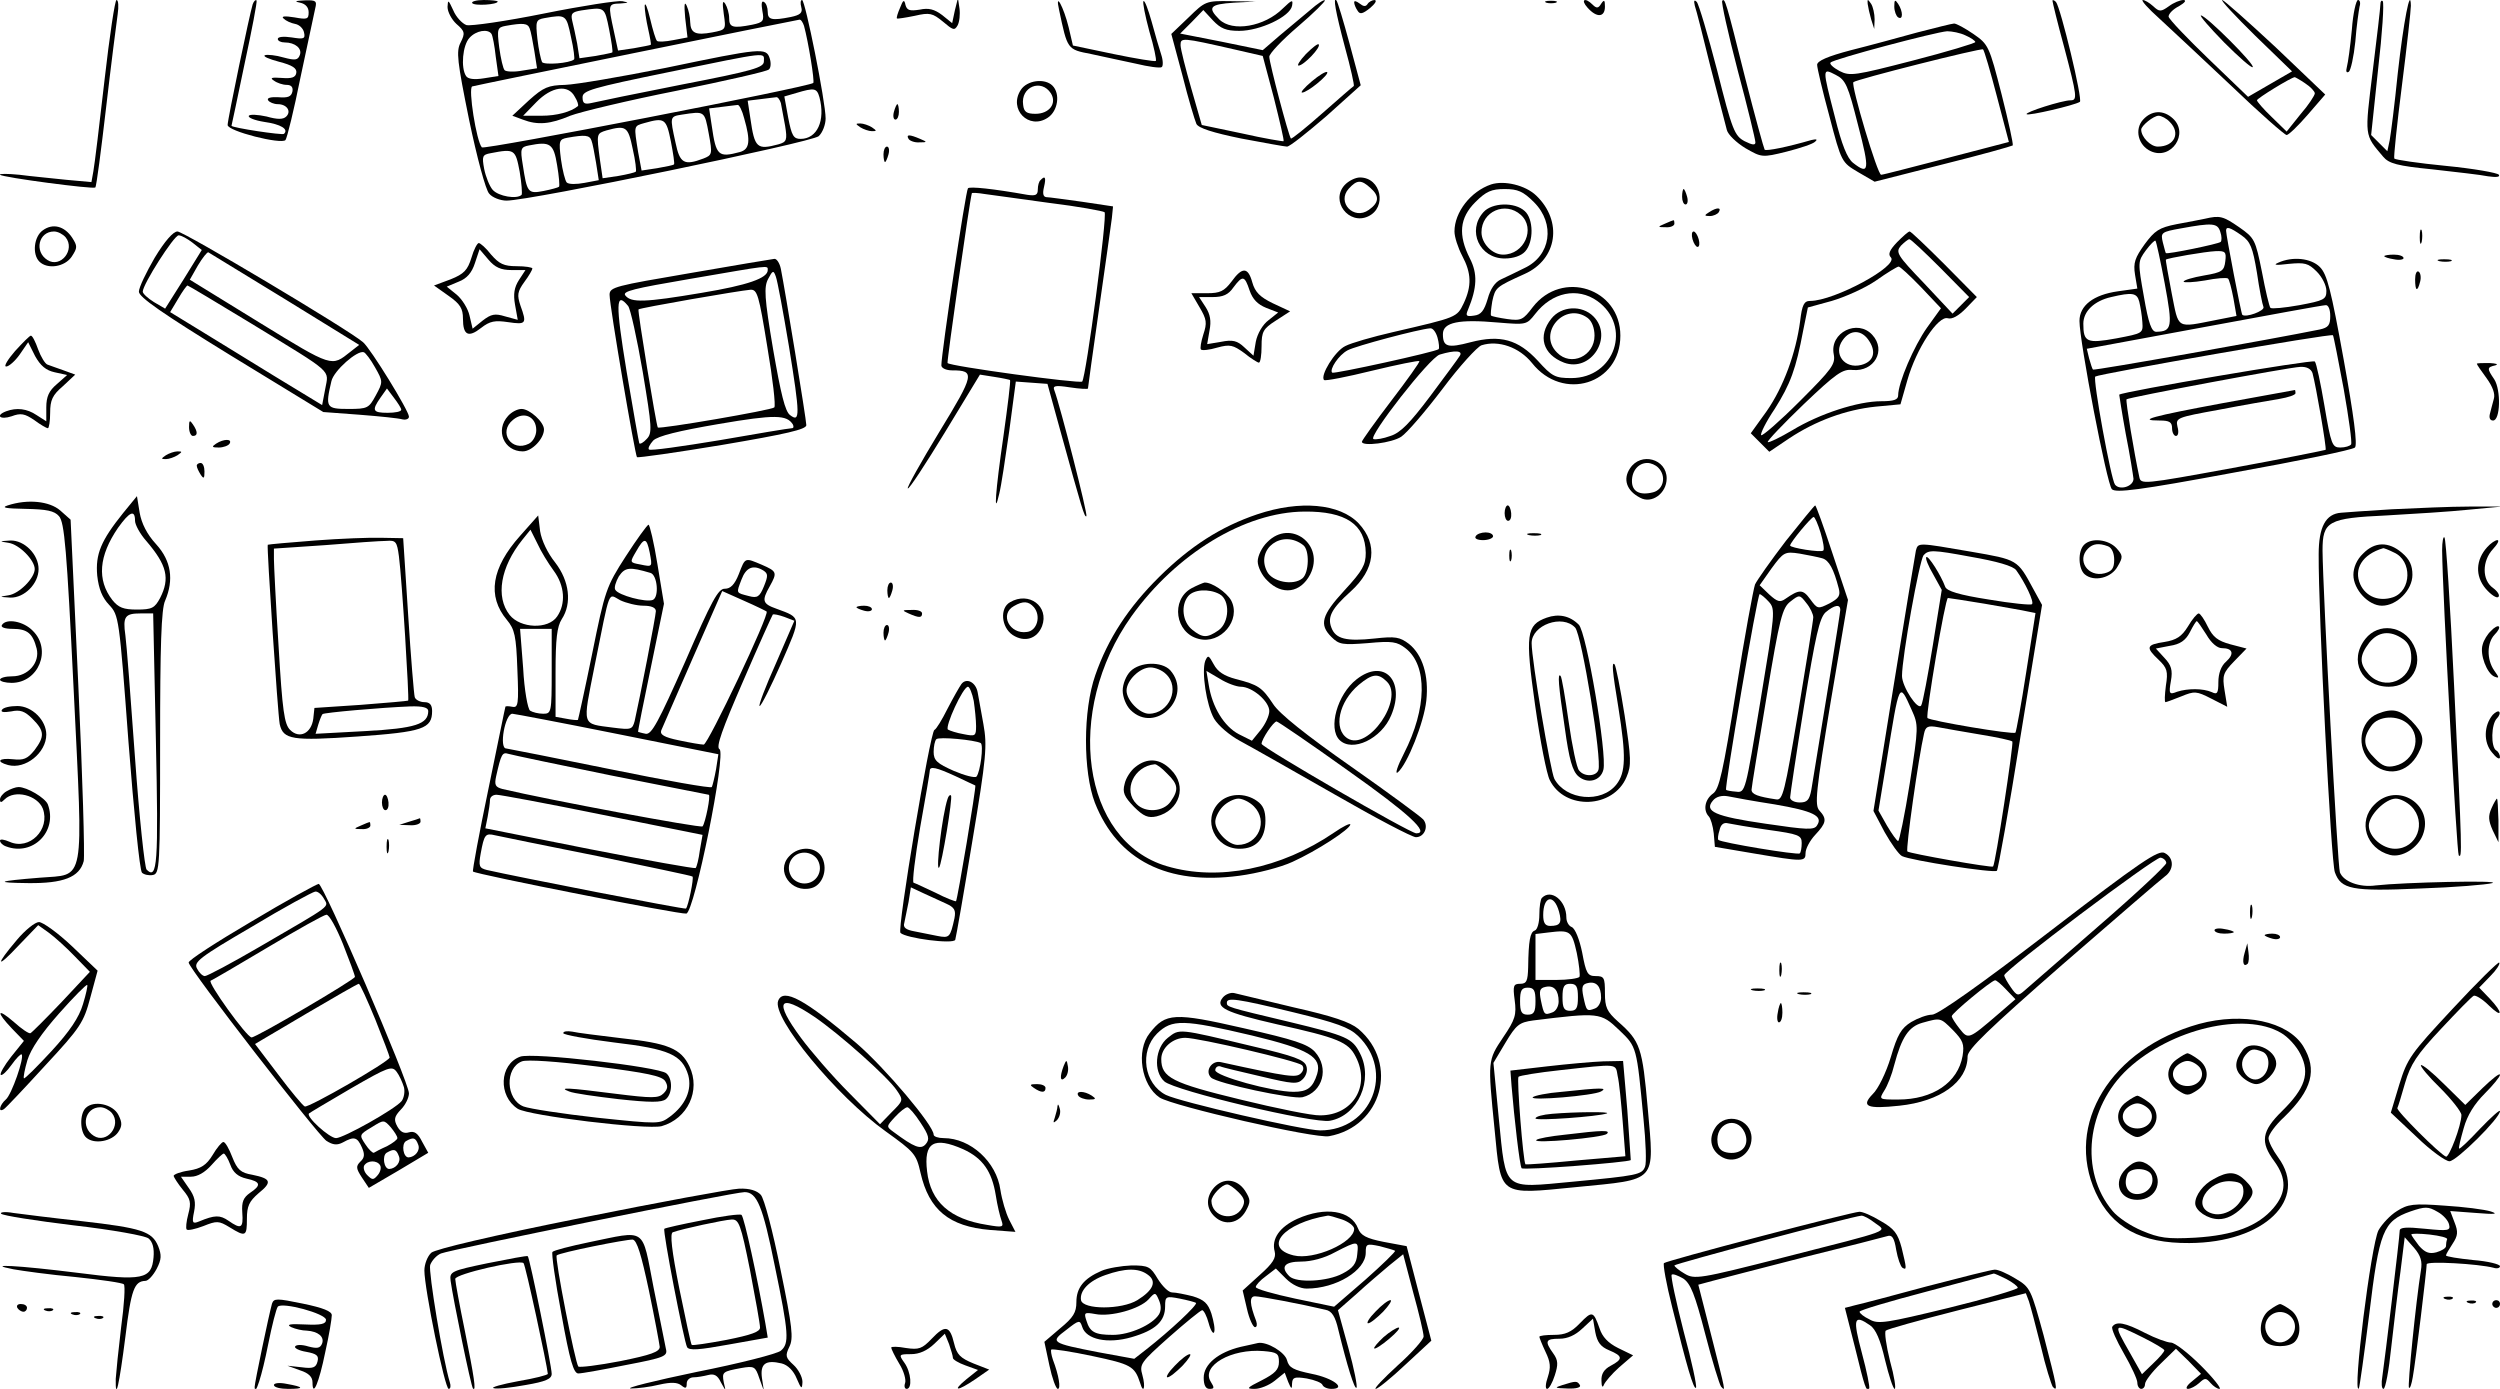 <?xml version="1.0" standalone="no"?>
<!DOCTYPE svg PUBLIC "-//W3C//DTD SVG 20010904//EN"
 "http://www.w3.org/TR/2001/REC-SVG-20010904/DTD/svg10.dtd">
<svg version="1.0" xmlns="http://www.w3.org/2000/svg"
 width="648pt" height="360pt" viewBox="0 0 648 360"
 preserveAspectRatio="xMidYMid meet">

<g transform="translate(0,360) scale(0.1,-0.1)"
fill="#0000008a" stroke="none">
<path d="M271 3393 c-13 -115 -26 -221 -29 -237 l-5 -28 -66 6 c-36 4 -91 9
-121 13 -30 3 -53 3 -50 0 7 -7 242 -38 247 -33 3 2 15 96 28 207 13 112 27
221 30 242 3 20 2 37 -3 37 -4 0 -18 -93 -31 -207z"/>
<path d="M655 3589 c-7 -21 -65 -298 -65 -313 0 -16 139 -51 150 -39 4 5 22
78 39 163 18 85 35 165 38 178 5 20 2 22 -28 21 -24 -1 -27 -3 -11 -6 14 -3
22 -12 22 -25 0 -18 -4 -19 -37 -13 -25 4 -35 3 -28 -3 6 -6 19 -12 30 -14 11
-2 21 -12 23 -22 4 -17 -1 -18 -32 -13 -20 3 -36 2 -36 -4 0 -5 8 -9 18 -9 27
0 46 -16 39 -33 -5 -13 -12 -14 -42 -6 -20 6 -42 8 -48 6 -7 -3 10 -10 36 -17
35 -9 47 -17 45 -29 -2 -12 -12 -15 -38 -13 -27 2 -31 0 -20 -7 8 -6 23 -11
33 -11 12 0 17 -6 15 -17 -3 -14 -12 -17 -37 -15 -20 1 -30 -2 -26 -8 3 -5 15
-10 25 -10 23 0 36 -18 22 -32 -8 -8 -23 -8 -51 0 -23 5 -43 6 -46 2 -3 -5 15
-12 40 -16 43 -6 64 -19 51 -31 -4 -4 -136 16 -136 21 0 0 16 73 34 161 19 88
33 161 31 164 -3 2 -7 -2 -10 -10z"/>
<path d="M1160 3582 c0 -13 11 -33 23 -44 22 -19 23 -24 11 -48 -12 -23 -9
-48 22 -201 20 -96 43 -182 52 -191 8 -10 29 -18 45 -18 61 0 791 151 809 167
10 9 18 30 18 46 0 43 -53 307 -61 307 -4 0 -5 -8 -2 -19 4 -14 -3 -20 -27
-25 -50 -10 -60 -7 -60 13 0 11 -4 23 -10 26 -6 4 -7 -5 -4 -23 5 -26 3 -30
-26 -36 -51 -10 -60 -7 -60 17 0 12 -5 29 -10 37 -7 11 -8 3 -4 -26 6 -41 6
-41 -30 -48 -43 -8 -56 -2 -57 27 0 12 -4 31 -9 42 -6 13 -7 3 -4 -31 l6 -51
-37 -7 c-20 -4 -39 -5 -42 -2 -3 2 -11 28 -18 58 -7 29 -13 44 -14 33 0 -11 4
-38 9 -60 5 -22 8 -40 7 -41 -1 -1 -21 -5 -44 -9 l-41 -6 -11 51 c-15 69 -15
70 17 71 23 2 23 2 5 6 -12 2 -104 -12 -203 -32 -99 -20 -190 -33 -201 -30
-11 4 -27 21 -34 38 -13 28 -14 29 -15 9z m419 -59 c6 -31 10 -57 8 -59 -1 -1
-21 -5 -43 -9 l-42 -6 -6 38 c-4 21 -10 48 -13 60 -4 18 0 22 24 26 61 9 60
10 72 -50z m-99 -19 c7 -30 10 -57 8 -58 -11 -10 -77 -15 -83 -7 -3 6 -9 33
-12 60 -5 46 -4 50 18 54 56 10 57 9 69 -49z m604 29 c11 -40 28 -144 24 -148
-9 -10 -853 -174 -859 -167 -14 15 -36 154 -25 158 9 3 823 169 848 173 4 1 9
-7 12 -16z m-711 -7 c3 -7 8 -34 12 -58 l7 -45 -38 -6 c-21 -4 -42 -3 -46 1
-4 4 -10 30 -14 59 -6 48 -5 52 17 56 45 8 57 7 62 -7z m-99 -14 c3 -5 8 -31
11 -59 l7 -50 -38 -6 c-25 -4 -41 -2 -46 6 -14 21 -9 80 9 99 17 19 48 24 57
10z m850 -164 c16 -61 -6 -108 -49 -108 -18 0 -23 8 -32 55 l-10 55 31 9 c47
14 53 13 60 -11z m-100 -15 c2 -10 7 -37 11 -59 6 -37 4 -42 -17 -48 -56 -15
-62 -10 -73 67 l-7 46 33 4 c19 2 37 5 41 5 4 1 9 -6 12 -15z m-95 -40 c17
-59 14 -80 -11 -87 -56 -15 -62 -10 -73 67 l-7 46 33 4 c19 2 37 5 41 5 4 1
12 -15 17 -35z m-92 -39 c10 -54 9 -56 -14 -65 -50 -19 -61 -12 -72 41 -15 68
-15 68 17 73 59 9 58 10 69 -49z m-98 -21 c6 -31 10 -58 8 -59 -1 -2 -21 -6
-44 -10 l-40 -6 -9 48 c-11 69 -12 67 16 75 53 15 57 12 69 -48z m-99 -19 c7
-30 10 -57 8 -59 -2 -2 -22 -7 -45 -11 l-41 -6 -7 48 c-9 68 -9 68 17 76 51
14 56 10 68 -48z m-107 22 c3 -7 8 -34 12 -58 l7 -45 -37 -7 c-21 -4 -41 -4
-46 1 -4 4 -11 31 -15 60 -6 48 -5 52 17 56 45 8 57 7 62 -7z m-89 -64 c5 -29
7 -54 5 -56 -2 -2 -20 -7 -40 -11 -41 -8 -43 -4 -54 68 -7 42 -5 46 16 50 55
11 64 5 73 -51z m-97 -17 c5 -30 7 -57 5 -60 -12 -12 -60 -4 -75 13 -8 9 -18
34 -22 54 -6 33 -5 37 17 41 62 12 64 10 75 -48z"/>
<path d="M1725 3424 c-115 -23 -232 -43 -260 -44 -44 -1 -56 -6 -94 -40 l-43
-40 27 -10 c39 -15 71 -12 123 10 26 10 151 40 277 65 127 26 234 50 238 55 5
4 6 17 2 29 -9 28 -21 27 -270 -25z m255 17 c0 -16 -26 -24 -212 -60 -117 -23
-223 -45 -235 -48 -18 -4 -23 -1 -23 15 0 17 23 24 223 65 264 54 247 52 247
28z m-490 -92 c7 -11 10 -22 8 -24 -18 -15 -55 -25 -94 -25 l-48 0 34 35 c40
41 83 47 100 14z"/>
<path d="M1224 3592 c5 -8 66 -4 66 4 0 2 -16 4 -36 4 -19 0 -33 -4 -30 -8z"/>
<path d="M2333 3580 c-6 -14 -10 -26 -8 -28 1 -1 22 2 46 7 39 9 46 7 73 -15
26 -22 30 -24 38 -10 5 9 7 29 5 44 l-4 27 -8 -32 -7 -33 -26 21 c-20 15 -35
19 -58 14 -26 -4 -33 -2 -37 12 -3 15 -6 14 -14 -7z"/>
<path d="M2745 3575 c22 -104 21 -103 83 -115 31 -7 84 -18 116 -25 33 -8 63
-12 67 -9 4 2 4 17 -1 32 -5 15 -16 53 -25 86 -9 32 -18 56 -21 53 -3 -2 4
-37 15 -78 12 -40 19 -74 17 -77 -3 -2 -52 6 -110 18 l-105 22 -11 47 c-13 53
-36 95 -25 46z"/>
<path d="M3081 3555 l-45 -43 29 -108 c15 -60 32 -116 36 -125 5 -11 43 -23
116 -38 59 -11 113 -21 119 -21 7 0 52 36 102 79 l89 80 -29 108 c-16 59 -31
109 -34 112 -9 10 -3 -27 22 -121 15 -54 25 -100 23 -101 -2 -1 -39 -33 -82
-71 -43 -38 -79 -67 -81 -65 -6 7 -56 196 -56 212 0 8 33 43 74 78 41 35 72
66 70 68 -2 3 -20 -9 -38 -25 -19 -16 -55 -46 -79 -66 l-44 -38 -107 22 -107
21 30 30 30 31 25 -27 c20 -21 34 -27 68 -27 54 0 132 37 137 65 3 17 0 16
-24 -7 -47 -47 -131 -62 -165 -28 -31 31 -24 39 38 43 l57 3 -65 1 c-64 1 -66
0 -109 -42z m118 -83 l74 -17 29 -109 c15 -60 27 -111 25 -112 -1 -1 -50 7
-107 20 l-105 22 -27 94 c-15 52 -28 103 -28 113 0 20 3 20 139 -11z"/>
<path d="M3510 3594 c0 -5 4 -15 9 -22 6 -10 13 -8 32 7 13 11 19 20 12 21 -6
0 -15 -5 -18 -10 -5 -8 -11 -7 -21 1 -8 6 -14 8 -14 3z"/>
<path d="M4008 3593 c6 -2 18 -2 25 0 6 3 1 5 -13 5 -14 0 -19 -2 -12 -5z"/>
<path d="M4115 3580 c24 -27 45 -25 45 3 0 17 -2 19 -10 7 -7 -12 -12 -12 -22
-2 -20 20 -32 13 -13 -8z"/>
<path d="M4393 3585 c4 -11 22 -83 41 -160 20 -77 39 -150 42 -162 3 -12 25
-33 48 -47 42 -24 43 -25 107 -9 35 9 69 20 74 26 7 6 3 7 -10 4 -62 -18 -116
-29 -121 -25 -2 3 -25 86 -50 184 -51 204 -53 209 -60 202 -3 -3 15 -84 40
-180 26 -97 46 -180 46 -187 0 -8 -8 -7 -28 3 -26 14 -32 28 -71 183 -24 92
-48 173 -53 178 -7 7 -8 3 -5 -10z"/>
<path d="M4841 3590 c1 -8 5 -26 9 -40 l8 -25 1 25 c0 14 -4 32 -9 40 -9 13
-10 13 -9 0z"/>
<path d="M4910 3583 c0 -12 5 -25 10 -28 13 -8 13 15 0 35 -8 12 -10 11 -10
-7z"/>
<path d="M5320 3598 c0 -3 13 -57 30 -119 34 -129 35 -139 17 -139 -22 0 -119
-31 -114 -36 4 -5 124 23 138 32 8 5 -50 245 -62 259 -5 5 -9 6 -9 3z"/>
<path d="M5597 3552 c28 -26 112 -104 186 -174 74 -71 139 -128 144 -128 5 0
30 24 55 53 l45 52 -129 123 c-72 67 -134 122 -138 122 -5 0 34 -42 86 -93
l95 -92 -57 -33 -57 -33 -102 98 c-56 54 -103 103 -104 110 0 7 11 19 27 27
15 9 20 15 12 16 -9 0 -26 -7 -38 -16 -21 -15 -25 -15 -41 0 -10 9 -22 16 -27
16 -5 -1 14 -22 43 -48z m378 -168 c14 -9 25 -21 25 -26 0 -5 -16 -30 -37 -54
l-36 -45 -39 38 c-21 20 -38 40 -38 43 0 5 88 59 98 60 1 0 14 -7 27 -16z"/>
<path d="M6096 3523 c-4 -43 -10 -86 -13 -97 -3 -11 -1 -16 5 -12 5 3 13 39
17 78 3 40 9 81 11 91 3 9 1 17 -4 17 -5 0 -13 -35 -16 -77z"/>
<path d="M6170 3589 c0 -8 -9 -86 -20 -174 -21 -171 -22 -163 27 -221 15 -18
37 -24 128 -33 61 -7 125 -14 144 -18 21 -3 32 -2 28 4 -3 5 -65 16 -137 23
-72 7 -132 16 -134 19 -2 3 7 89 20 191 13 102 23 194 23 205 -1 52 -19 -41
-34 -175 -8 -80 -18 -158 -21 -174 l-6 -28 -21 21 -21 21 18 170 c11 94 16
173 12 177 -3 3 -6 0 -6 -8z"/>
<path d="M5765 3490 c38 -38 71 -67 74 -64 7 6 -120 133 -134 134 -5 0 22 -31
60 -70z"/>
<path d="M4970 3516 c-47 -13 -124 -34 -172 -46 -61 -16 -88 -28 -88 -38 0 -8
14 -68 32 -134 31 -119 32 -119 74 -144 l43 -25 177 45 c97 24 178 47 181 49
2 3 -11 62 -29 133 -32 125 -34 129 -73 156 -22 15 -44 27 -50 27 -5 0 -48
-11 -95 -23z m125 -8 c14 -6 25 -14 25 -17 0 -3 -73 -25 -162 -48 -151 -39
-163 -41 -190 -27 -17 9 -27 19 -23 22 8 9 272 79 302 81 12 0 34 -4 48 -11z
m81 -158 l31 -118 -161 -42 c-89 -23 -165 -43 -170 -43 -9 -2 -79 233 -72 240
6 7 331 89 336 85 3 -2 19 -57 36 -122z m-360 -74 c31 -118 29 -131 -13 -98
-15 12 -29 46 -47 119 -33 128 -33 127 2 109 26 -13 32 -27 58 -130z"/>
<path d="M3385 3460 c-16 -17 -24 -30 -19 -30 13 0 59 48 52 55 -2 3 -17 -9
-33 -25z"/>
<path d="M3400 3389 c-19 -16 -30 -29 -25 -29 14 0 71 47 65 53 -3 3 -21 -8
-40 -24z"/>
<path d="M2646 3367 c-33 -50 21 -105 70 -72 26 17 33 62 12 83 -20 20 -66 14
-82 -11z m78 -9 c16 -26 -4 -53 -40 -53 -23 0 -30 5 -32 23 -7 47 47 69 72 30z"/>
<path d="M2317 3310 c-3 -11 -1 -20 4 -20 5 0 9 9 9 20 0 11 -2 20 -4 20 -2 0
-6 -9 -9 -20z"/>
<path d="M5555 3290 c-23 -25 -13 -67 20 -82 53 -24 100 46 57 85 -25 23 -55
21 -77 -3z m69 -6 c29 -29 12 -64 -31 -64 -19 0 -43 25 -43 44 0 10 32 36 45
36 7 0 21 -7 29 -16z"/>
<path d="M2230 3270 c8 -5 22 -10 30 -10 13 0 13 1 0 10 -8 5 -22 10 -30 10
-13 0 -13 -1 0 -10z"/>
<path d="M2355 3240 c3 -5 16 -10 28 -9 21 0 21 1 2 9 -28 12 -37 12 -30 0z"/>
<path d="M2290 3200 c0 -11 2 -20 4 -20 2 0 6 9 9 20 3 11 1 20 -4 20 -5 0 -9
-9 -9 -20z"/>
<path d="M2697 3133 c-4 -3 -7 -14 -7 -24 0 -15 -6 -17 -27 -14 -90 16 -149
22 -154 17 -6 -6 -69 -428 -69 -459 0 -7 12 -13 28 -13 60 0 58 -10 -33 -159
-48 -79 -85 -145 -82 -147 3 -3 46 63 96 145 l91 150 38 -6 c20 -3 38 -7 40
-8 2 -2 -6 -67 -17 -145 -21 -144 -26 -216 -11 -150 5 19 16 93 26 163 l17
128 41 -3 41 -3 33 -120 c57 -206 63 -227 68 -223 4 5 -68 286 -83 326 -5 12
1 14 40 8 26 -4 47 -5 47 -3 0 3 13 96 29 208 16 112 31 217 33 234 l3 30 -80
12 c-44 6 -86 12 -93 12 -8 1 -10 9 -6 26 6 25 3 31 -9 18z m23 -59 c74 -9
139 -21 143 -24 8 -7 -48 -428 -58 -439 -7 -6 -344 40 -349 48 -2 4 57 419 63
440 0 2 16 1 34 -2 17 -2 93 -13 167 -23z"/>
<path d="M3485 3120 c-37 -41 11 -104 61 -81 50 23 34 101 -21 101 -12 0 -30
-9 -40 -20z m67 -7 c24 -21 23 -38 -4 -57 -39 -28 -84 20 -52 55 21 23 32 24
56 2z"/>
<path d="M3865 3122 c-53 -18 -95 -72 -95 -122 0 -14 9 -42 20 -63 24 -45 25
-78 4 -123 -18 -37 -16 -36 -184 -75 -52 -12 -108 -28 -123 -36 -27 -13 -66
-77 -55 -88 3 -3 59 8 124 24 66 16 121 27 123 25 2 -2 -31 -48 -73 -103 -42
-55 -76 -103 -76 -106 0 -13 78 -3 102 13 15 10 63 66 107 124 44 59 90 109
101 113 44 14 98 -5 131 -46 80 -101 229 -55 229 71 0 123 -151 172 -227 74
-25 -33 -30 -36 -66 -31 -21 3 -40 7 -42 9 -2 2 0 18 3 37 8 36 9 37 84 71 85
38 99 137 30 203 -28 27 -83 40 -117 29z m111 -46 c56 -56 44 -139 -25 -171
-20 -10 -47 -23 -60 -29 -16 -7 -28 -25 -35 -51 -9 -30 -17 -41 -35 -43 -20
-3 -23 -1 -16 15 24 58 25 94 5 133 -31 61 -27 105 14 146 28 28 42 34 76 34
34 0 48 -6 76 -34z m164 -256 c91 -65 46 -200 -67 -200 -42 0 -50 4 -87 45
-51 55 -97 68 -174 48 -60 -16 -72 -12 -72 21 0 31 42 39 143 30 73 -6 74 -6
96 22 44 57 110 70 161 34z m-414 -95 c4 -14 5 -28 3 -30 -7 -7 -272 -65 -276
-61 -8 8 17 46 40 58 20 11 185 55 214 57 7 1 15 -10 19 -24z m58 -47 c-4 -7
-39 -54 -77 -105 -52 -69 -77 -95 -103 -103 -19 -7 -38 -10 -44 -8 -15 5 146
212 172 219 40 12 60 10 52 -3z"/>
<path d="M3845 3050 c-43 -48 -10 -120 55 -120 23 0 43 7 53 18 23 25 22 85
-1 105 -26 24 -85 22 -107 -3z m97 -7 c39 -35 9 -103 -46 -103 -28 0 -56 29
-56 58 0 54 62 81 102 45z"/>
<path d="M4021 2774 c-36 -45 -22 -93 33 -114 70 -26 129 67 76 120 -30 30
-83 27 -109 -6z m94 2 c11 -8 18 -26 18 -46 0 -53 -61 -81 -97 -44 -52 51 20
133 79 90z"/>
<path d="M4360 3090 c0 -11 4 -20 9 -20 5 0 7 9 4 20 -3 11 -7 20 -9 20 -2 0
-4 -9 -4 -20z"/>
<path d="M4430 3050 c-13 -8 -13 -10 2 -10 9 0 20 5 23 10 8 13 -5 13 -25 0z"/>
<path d="M5715 3033 c-11 -2 -44 -9 -73 -14 -46 -9 -57 -17 -83 -52 -25 -35
-30 -48 -25 -79 l6 -36 -50 -7 c-64 -9 -100 -37 -100 -77 0 -53 71 -423 84
-436 10 -10 69 -3 316 43 167 30 308 59 314 65 7 7 -3 83 -29 227 -33 182 -43
222 -62 241 -23 23 -71 28 -108 11 -14 -6 -6 -7 27 -3 42 4 51 2 73 -20 14
-14 25 -36 25 -50 0 -22 -6 -25 -70 -37 -39 -7 -72 -10 -75 -7 -3 3 -13 45
-22 93 -17 84 -19 88 -59 116 -42 29 -50 31 -89 22z m40 -34 c4 -11 4 -23 1
-26 -4 -5 -140 -33 -142 -29 -1 0 -4 13 -8 28 -6 25 -4 27 47 36 82 15 95 14
102 -9z m55 -9 c23 -16 29 -31 40 -97 6 -42 14 -82 17 -89 3 -10 -46 -28 -55
-20 -3 3 -42 206 -42 218 0 12 10 9 40 -12z m-199 -125 c21 -113 19 -124 -22
-125 -12 0 -20 21 -32 91 -16 90 -16 91 5 120 12 16 23 27 25 25 2 -2 13 -52
24 -111z m157 58 c-3 -25 -8 -29 -55 -37 -29 -5 -53 -12 -53 -16 0 -3 25 -2
55 3 30 6 57 8 60 5 3 -2 9 -25 14 -51 l8 -46 -51 -10 c-107 -21 -98 -26 -117
69 -9 47 -16 86 -15 87 4 4 103 21 129 22 25 1 28 -2 25 -26z m-223 -105 c3
-13 7 -36 8 -53 2 -29 1 -29 -67 -42 -77 -14 -86 -10 -86 38 0 32 28 59 72 69
55 13 67 11 73 -12z m495 -37 c0 -24 -5 -30 -27 -35 -123 -25 -585 -107 -588
-104 -2 2 -6 15 -10 29 l-6 25 303 56 c167 31 309 57 316 57 7 1 12 -11 12
-28z m35 -190 c13 -74 22 -138 19 -143 -3 -4 -15 -8 -28 -8 -21 0 -24 8 -41
108 -10 59 -21 111 -25 115 -5 6 -498 -78 -507 -86 0 -1 7 -47 17 -102 11 -55
19 -107 20 -116 0 -20 -36 -31 -48 -15 -10 12 -58 274 -51 280 10 7 614 113
616 107 2 -3 14 -66 28 -140z m-81 42 c9 -33 37 -195 34 -199 -2 -1 -110 -23
-241 -47 -235 -43 -238 -43 -242 -23 -13 60 -36 198 -33 201 5 5 421 83 450
84 17 1 28 -5 32 -16z"/>
<path d="M5761 2555 c-183 -34 -223 -45 -163 -45 25 0 32 -4 32 -20 0 -11 5
-20 10 -20 6 0 8 10 4 24 -5 23 -2 24 108 44 62 12 132 24 156 28 23 4 42 10
42 15 0 5 -1 9 -2 8 -2 0 -86 -16 -187 -34z"/>
<path d="M4315 3020 c-19 -8 -19 -9 3 -9 12 -1 22 4 22 9 0 6 -1 10 -2 9 -2 0
-12 -4 -23 -9z"/>
<path d="M111 3003 c-23 -16 -28 -62 -9 -81 21 -21 66 -14 84 13 15 23 15 27
1 49 -20 30 -50 38 -76 19z m59 -18 c26 -32 -13 -81 -47 -59 -35 22 -23 74 17
74 10 0 23 -7 30 -15z"/>
<path d="M6272 2985 c0 -16 2 -22 5 -12 2 9 2 23 0 30 -3 6 -5 -1 -5 -18z"/>
<path d="M401 2932 c-22 -38 -41 -77 -41 -88 0 -14 60 -56 239 -166 l239 -146
94 -7 c51 -4 101 -9 111 -12 9 -2 17 1 17 7 0 15 -99 176 -119 193 -38 33
-465 287 -481 287 -11 0 -33 -25 -59 -68z m98 39 l24 -19 -47 -76 -48 -76 -29
17 c-16 10 -29 22 -29 27 0 19 81 146 93 146 7 0 23 -9 36 -19z m239 -146
l193 -119 -23 -18 c-49 -39 -45 -41 -234 75 l-182 112 21 37 c12 20 24 35 27
34 3 -2 92 -56 198 -121z m-86 -64 c216 -132 200 -118 191 -169 l-8 -42 -125
76 c-69 42 -157 97 -197 121 l-72 44 21 35 c11 19 22 34 24 34 2 0 77 -45 166
-99z m320 -113 c21 -37 21 -38 2 -73 -18 -33 -21 -35 -71 -35 -58 0 -60 4 -44
72 6 27 67 81 84 75 4 -1 18 -19 29 -39z m68 -110 c0 -5 -16 -8 -35 -8 -39 0
-42 6 -19 39 l17 24 18 -24 c10 -13 19 -27 19 -31z"/>
<path d="M4387 2980 c3 -11 9 -20 13 -20 5 0 6 9 3 20 -3 11 -9 20 -13 20 -5
0 -6 -9 -3 -20z"/>
<path d="M4917 2972 c-19 -20 -24 -31 -16 -39 22 -22 -147 -113 -209 -113 -16
0 -21 -10 -26 -52 -11 -83 -43 -171 -87 -234 l-41 -57 24 -24 24 -24 52 35
c68 45 146 74 224 82 l64 6 18 63 c23 81 80 168 105 160 11 -3 27 6 46 25 l29
30 -84 85 c-47 47 -87 85 -90 85 -4 0 -18 -13 -33 -28z m113 -67 l74 -75 -21
-21 -22 -22 -74 79 c-70 73 -74 80 -60 97 9 9 19 17 22 17 4 0 40 -34 81 -75z
m-51 -49 l52 -55 -36 -50 c-34 -48 -75 -143 -75 -176 0 -11 -11 -15 -44 -15
-60 0 -159 -32 -230 -75 -32 -19 -61 -33 -64 -31 -2 3 40 47 93 98 84 80 101
92 127 89 56 -5 88 51 51 91 -38 42 -111 6 -100 -50 5 -26 -4 -38 -88 -122
-52 -52 -97 -91 -100 -88 -3 3 12 34 35 68 41 65 55 103 74 204 l12 59 62 17
c34 10 86 33 115 53 28 20 55 36 58 36 3 1 29 -23 58 -53z m-134 -140 c19 -29
11 -54 -21 -62 -43 -11 -73 29 -48 64 20 29 50 28 69 -2z"/>
<path d="M1222 2932 c-10 -32 -19 -42 -54 -56 l-43 -16 38 -27 c30 -21 37 -33
37 -59 0 -43 14 -50 47 -24 23 18 36 20 70 15 47 -7 49 -4 32 43 -9 27 -8 36
10 61 12 16 21 32 21 35 0 3 -18 6 -41 6 -33 0 -45 6 -66 30 -13 17 -28 30
-32 30 -4 0 -13 -17 -19 -38z m104 -32 l36 0 -17 -26 c-12 -19 -15 -36 -10
-64 l7 -39 -33 9 c-26 8 -36 6 -58 -11 l-26 -21 -8 34 c-4 18 -19 42 -33 54
l-26 21 31 13 c21 8 34 23 42 48 l12 36 23 -27 c17 -20 32 -27 60 -27z"/>
<path d="M6180 2936 c0 -2 11 -6 25 -8 14 -3 25 -1 25 3 0 5 -11 9 -25 9 -14
0 -25 -2 -25 -4z"/>
<path d="M1788 2892 c-193 -33 -208 -36 -208 -56 0 -29 66 -415 71 -421 3 -2
102 12 222 32 165 28 217 40 217 51 0 14 -55 350 -66 405 -3 15 -11 27 -17 26
-7 -1 -105 -17 -219 -37z m202 8 c0 -21 -51 -39 -171 -59 -148 -25 -183 -26
-198 -7 -9 11 21 18 167 43 210 36 202 36 202 23z m55 -198 c29 -179 29 -198
3 -178 -13 9 -24 55 -44 170 -23 136 -24 162 -13 183 12 23 14 23 20 6 4 -10
19 -91 34 -181z m-56 -2 c14 -82 22 -152 18 -156 -6 -7 -298 -57 -302 -52 -4
5 -53 303 -50 306 3 4 263 49 290 51 18 1 22 -13 44 -149z m-361 107 c6 -7 23
-84 38 -171 24 -144 25 -159 10 -174 -8 -9 -17 -14 -19 -11 -1 2 -16 86 -33
187 -29 177 -28 208 4 169z m427 -307 c3 -6 2 -10 -3 -10 -6 0 -90 -14 -187
-31 -97 -16 -180 -28 -183 -24 -3 3 2 13 11 23 12 12 65 25 170 43 146 25 176
24 192 -1z"/>
<path d="M6323 2923 c9 -2 23 -2 30 0 6 3 -1 5 -18 5 -16 0 -22 -2 -12 -5z"/>
<path d="M3192 2870 c-19 -25 -30 -30 -63 -30 l-41 0 21 -36 c19 -32 20 -41
10 -71 -6 -19 -9 -37 -6 -39 3 -3 22 -1 42 5 33 9 41 7 70 -14 17 -14 35 -25
38 -25 4 0 7 19 7 43 0 37 4 45 37 66 l37 24 -45 21 c-33 16 -46 29 -53 54
-11 40 -26 41 -54 2z m47 -23 c8 -23 21 -36 43 -45 l31 -12 -25 -20 c-15 -11
-29 -35 -33 -56 l-6 -36 -24 22 c-18 17 -30 20 -60 14 l-36 -6 6 35 c5 25 2
42 -10 61 l-17 26 35 0 c27 0 41 6 54 25 24 32 29 31 42 -8z"/>
<path d="M6260 2876 c0 -31 6 -34 13 -6 3 11 1 23 -4 26 -5 3 -9 -6 -9 -20z"/>
<path d="M39 2690 c-19 -22 -30 -40 -23 -40 7 0 23 14 35 31 l22 32 18 -36
c14 -25 28 -37 51 -42 l32 -7 -27 -24 c-20 -17 -27 -32 -27 -60 l0 -36 -25 16
c-25 17 -52 20 -79 10 -29 -11 -16 -23 14 -13 24 9 34 7 59 -10 16 -12 32 -21
35 -21 3 0 6 18 6 40 0 33 6 46 33 69 l32 30 -30 11 c-16 6 -35 12 -42 15 -6
2 -17 20 -24 39 -7 20 -15 36 -19 36 -3 0 -21 -18 -41 -40z"/>
<path d="M6420 2657 c0 -2 11 -18 25 -37 16 -22 23 -41 19 -54 -3 -12 -8 -29
-10 -38 -3 -11 0 -18 8 -18 19 0 21 79 3 107 -19 28 -19 31 3 36 9 3 2 5 -15
6 -18 0 -33 0 -33 -2z"/>
<path d="M1317 2522 c-34 -37 -11 -92 38 -92 24 0 55 33 55 57 0 19 -37 53
-58 53 -11 0 -26 -8 -35 -18z m73 -37 c0 -14 -8 -29 -19 -35 -45 -23 -81 30
-41 62 28 23 60 8 60 -27z"/>
<path d="M490 2493 c0 -13 5 -23 10 -23 13 0 13 11 0 30 -8 12 -10 11 -10 -7z"/>
<path d="M560 2450 c-12 -8 -11 -10 7 -10 12 0 25 5 28 10 8 13 -15 13 -35 0z"/>
<path d="M430 2420 c-13 -9 -13 -10 0 -10 8 0 22 5 30 10 13 9 13 10 0 10 -8
0 -22 -5 -30 -10z"/>
<path d="M4225 2386 c-19 -28 -9 -58 26 -76 30 -17 69 11 69 50 0 51 -67 69
-95 26z m73 2 c22 -22 14 -57 -13 -64 -35 -9 -55 2 -55 29 0 27 17 47 40 47 9
0 21 -5 28 -12z"/>
<path d="M510 2393 c0 -5 5 -15 10 -23 8 -12 10 -11 10 8 0 12 -4 22 -10 22
-5 0 -10 -3 -10 -7z"/>
<path d="M319 2270 c-57 -71 -72 -106 -67 -162 4 -35 13 -57 31 -76 25 -27 26
-32 50 -355 14 -181 29 -333 35 -339 5 -5 18 -8 28 -6 18 3 19 20 19 343 0
250 3 347 13 368 23 54 16 103 -23 146 -24 26 -38 54 -43 82 l-7 43 -36 -44z
m31 -20 c0 -10 13 -34 29 -52 54 -63 62 -97 36 -148 -14 -26 -21 -30 -60 -30
-35 0 -48 5 -64 25 -40 52 -35 114 15 187 30 42 44 48 44 18z m54 -566 c7
-323 4 -366 -24 -338 -5 5 -19 136 -30 289 -11 154 -22 297 -25 318 -7 49 -1
57 39 57 l33 0 7 -326z"/>
<path d="M20 2290 c-18 -6 -5 -8 46 -9 55 -1 75 -5 87 -19 14 -16 20 -83 38
-451 25 -513 31 -476 -88 -486 -111 -9 -119 -13 -30 -14 91 -1 133 15 144 57
3 15 -3 220 -14 456 l-20 429 -27 24 c-28 24 -84 30 -136 13z"/>
<path d="M3259 2267 c-95 -32 -174 -83 -254 -162 -80 -79 -133 -160 -166 -255
-32 -91 -32 -250 -1 -331 59 -149 188 -214 374 -189 46 6 108 22 138 36 62 28
150 85 150 97 0 4 -19 -5 -42 -21 -138 -94 -300 -127 -434 -87 -220 65 -267
401 -91 648 116 162 294 270 448 271 107 1 158 -33 159 -107 0 -31 -8 -46 -55
-97 -60 -65 -66 -89 -34 -121 20 -20 29 -21 94 -16 64 6 76 4 99 -14 56 -44
55 -155 -5 -272 -17 -33 -24 -55 -16 -49 25 21 68 130 74 186 7 65 -10 119
-45 147 -24 18 -35 20 -89 14 -74 -8 -101 -1 -112 28 -11 28 1 50 50 94 63 57
71 122 21 176 -49 52 -153 61 -263 24z"/>
<path d="M3900 2270 c0 -11 4 -20 9 -20 6 0 9 9 8 20 -1 11 -5 20 -9 20 -4 0
-8 -9 -8 -20z"/>
<path d="M4629 2198 c-39 -51 -75 -102 -80 -113 -4 -11 -27 -134 -49 -274 -34
-214 -44 -257 -60 -268 -21 -15 -26 -43 -11 -59 5 -5 11 -25 13 -44 l3 -35
100 -17 c130 -22 135 -22 135 1 0 11 11 32 25 47 29 31 31 41 11 63 -13 14 -9
50 29 281 l45 265 -41 123 c-22 67 -42 122 -44 122 -2 0 -36 -42 -76 -92z m90
21 c7 -23 10 -43 7 -46 -6 -6 -86 7 -86 13 0 8 55 74 61 74 3 0 11 -18 18 -41z
m4 -66 c18 -5 30 -28 43 -78 5 -19 0 -26 -24 -39 -30 -15 -31 -15 -50 11 -19
26 -28 26 -64 1 -14 -10 -21 -8 -42 11 l-25 24 31 44 c31 42 34 44 73 38 22
-4 48 -9 58 -12z m-138 -113 c17 -19 16 -28 -22 -257 -39 -236 -39 -238 -63
-235 -13 1 -25 3 -26 5 -4 6 81 507 87 507 3 0 14 -9 24 -20z m115 -40 c0 -8
-18 -118 -39 -245 -35 -209 -40 -230 -57 -227 -47 7 -64 13 -64 25 0 6 18 115
39 241 34 206 41 231 62 247 23 18 24 18 41 -4 10 -12 18 -29 18 -37z m70 19
c0 -8 -44 -279 -75 -466 -5 -27 -11 -33 -30 -33 -14 0 -25 6 -25 13 0 6 16
113 36 237 30 183 40 228 56 243 23 19 38 22 38 6z m-170 -504 c99 -17 126
-30 110 -54 -7 -13 -26 -12 -134 4 -131 19 -160 32 -136 60 8 10 23 14 39 11
14 -3 69 -13 121 -21z m-17 -66 c79 -11 87 -14 87 -34 0 -12 -2 -24 -5 -27 -5
-5 -204 28 -211 35 -2 2 -1 13 3 25 3 15 11 21 22 18 9 -2 55 -10 104 -17z"/>
<path d="M6200 2280 c-63 -4 -123 -8 -132 -9 -40 -3 -58 -37 -58 -108 -1 -148
32 -800 42 -824 16 -44 43 -50 221 -42 89 3 173 10 187 14 25 8 -232 2 -302
-6 -42 -6 -84 10 -93 34 -6 15 -44 727 -45 834 0 76 14 84 166 91 71 4 167 10
214 15 l85 8 -85 0 c-47 0 -137 -4 -200 -7z"/>
<path d="M1348 2211 c-74 -83 -86 -156 -34 -218 20 -24 24 -41 27 -128 4 -91
2 -100 -13 -97 -10 2 -18 2 -18 0 -1 -2 -20 -97 -44 -213 -24 -115 -42 -212
-40 -214 6 -7 538 -112 553 -109 21 4 104 415 86 426 -10 5 7 52 61 176 40 93
75 170 77 173 2 2 16 -1 30 -6 l26 -10 -48 -111 c-27 -60 -46 -110 -42 -110 4
0 29 50 56 111 53 121 53 117 -12 141 -37 13 -39 21 -18 58 20 36 19 39 -20
56 -45 19 -43 20 -60 -24 -11 -28 -22 -38 -36 -38 -17 1 -34 -30 -103 -189
-70 -158 -87 -189 -102 -187 -11 2 -20 5 -20 5 -1 1 14 76 33 167 l34 165 -17
103 c-9 56 -20 102 -23 102 -3 0 -30 -37 -59 -82 -51 -79 -54 -89 -87 -252
-19 -93 -36 -170 -37 -172 -2 -1 -15 0 -30 3 l-28 5 0 115 c0 88 4 119 16 138
27 41 20 99 -17 147 -20 25 -35 57 -39 81 l-5 41 -47 -53z m87 -90 c29 -39 32
-86 9 -119 -23 -34 -95 -31 -123 4 -37 47 -24 124 33 195 l21 26 18 -36 c9
-20 28 -51 42 -70z m249 47 c7 -38 8 -38 -25 -31 -27 5 -27 5 -10 34 21 37 27
36 35 -3z m2 -53 c18 -5 23 -63 6 -70 -18 -7 -89 12 -97 26 -4 5 1 21 9 35 16
24 28 25 82 9z m293 6 c12 -8 12 -14 1 -41 -11 -27 -17 -31 -39 -25 -34 9 -33
6 -19 43 12 32 31 39 57 23z m8 -106 c9 -6 -152 -345 -163 -345 -7 0 -36 5
-64 11 -39 8 -50 15 -46 26 4 8 40 93 82 188 l76 173 56 -25 c32 -14 58 -27
59 -28z m-319 15 c20 0 32 -5 32 -14 0 -12 -42 -228 -55 -285 -6 -22 -9 -23
-56 -17 -83 11 -79 1 -48 159 42 208 34 188 67 171 15 -7 42 -14 60 -14z
m-238 -170 c0 -107 -1 -110 -22 -110 -13 0 -28 4 -34 8 -6 4 -15 53 -18 110
l-8 102 41 0 41 0 0 -110z m168 -162 l264 -53 -6 -39 c-4 -22 -9 -42 -11 -46
-2 -4 -120 17 -262 46 -142 29 -264 53 -271 54 -19 0 -3 90 16 90 4 0 126 -23
270 -52z m-14 -108 c138 -27 251 -50 253 -50 6 0 -9 -74 -16 -82 -5 -5 -401
69 -519 97 -18 5 -21 10 -16 33 13 58 16 63 32 58 10 -3 129 -28 266 -56z
m-22 -102 l259 -52 -7 -40 c-3 -23 -8 -43 -11 -46 -2 -2 -126 20 -274 49
l-271 54 6 30 c3 16 6 36 6 43 0 8 7 14 17 14 9 0 133 -23 275 -52z m-13 -107
c133 -28 245 -51 246 -53 4 -4 -11 -77 -17 -83 -2 -3 -442 83 -516 100 -20 5
-22 10 -16 43 9 49 12 53 37 47 12 -3 132 -27 266 -54z"/>
<path d="M3285 2195 c-14 -13 -25 -36 -25 -50 0 -14 11 -37 25 -50 38 -39 86
-32 111 16 39 77 -51 145 -111 84z m93 -8 c17 -13 15 -72 -2 -86 -24 -20 -79
-9 -92 18 -30 59 40 110 94 68z"/>
<path d="M3825 2210 c-4 -6 5 -10 19 -10 14 0 26 5 26 10 0 6 -9 10 -19 10
-11 0 -23 -4 -26 -10z"/>
<path d="M3963 2213 c9 -2 23 -2 30 0 6 3 -1 5 -18 5 -16 0 -22 -2 -12 -5z"/>
<path d="M816 2199 c-66 -5 -120 -10 -122 -11 -3 -4 26 -439 31 -465 9 -40 32
-44 202 -32 169 12 193 20 193 66 0 16 -6 23 -20 23 -11 0 -23 6 -25 13 -2 6
-10 102 -17 212 l-13 200 -55 1 c-30 1 -109 -2 -174 -7z m218 -41 c8 -60 27
-370 24 -374 -2 -1 -57 -6 -123 -11 l-120 -8 -3 -28 c-5 -38 -36 -53 -60 -29
-15 15 -20 48 -30 218 -7 109 -12 211 -12 225 l0 27 133 9 c72 6 144 11 159
11 24 2 27 -2 32 -40z m76 -401 c0 -34 -34 -45 -163 -52 l-129 -7 7 24 c4 13
9 25 11 27 4 4 152 17 227 20 33 1 47 -3 47 -12z"/>
<path d="M6330 2174 c1 -116 38 -785 43 -791 9 -9 9 7 -12 440 -10 208 -21
381 -25 384 -3 4 -6 -11 -6 -33z"/>
<path d="M22 2193 c28 -4 68 -45 68 -68 0 -23 -40 -64 -68 -68 -25 -4 -25 -4
5 -6 36 -1 73 36 73 74 0 38 -37 75 -73 74 -30 -2 -30 -2 -5 -6z"/>
<path d="M5402 2188 c-17 -17 -15 -63 2 -77 24 -20 69 -9 85 21 14 24 14 28
-3 47 -21 23 -65 28 -84 9z m62 -4 c10 -4 16 -18 16 -35 0 -22 -6 -30 -25 -35
-43 -11 -73 34 -43 64 13 13 28 15 52 6z"/>
<path d="M6447 2182 c-30 -33 -32 -75 -4 -108 14 -16 29 -26 33 -21 4 4 -2 14
-14 23 -29 20 -29 70 0 101 12 13 17 23 11 23 -5 0 -17 -8 -26 -18z"/>
<path d="M4966 2173 c-2 -10 -28 -166 -57 -346 l-53 -329 29 -55 c17 -30 37
-58 45 -62 21 -11 239 -45 246 -38 3 3 31 159 61 347 l56 342 -23 42 c-41 76
-40 75 -161 96 -139 24 -137 24 -143 3z m260 -51 c23 -32 47 -82 41 -88 -3 -3
-53 2 -112 12 -77 12 -109 22 -113 33 -11 30 -44 82 -49 77 -3 -3 5 -23 18
-45 l22 -40 -23 -143 c-13 -79 -26 -149 -30 -156 -8 -16 -50 48 -50 76 0 49
45 299 56 313 13 14 24 14 121 -4 69 -12 111 -24 119 -35z m-81 -87 c50 -9 99
-17 111 -20 l20 -4 -24 -153 c-13 -84 -26 -155 -28 -157 -5 -6 -224 31 -228
38 -5 9 46 311 53 311 3 0 47 -7 96 -15z m-190 -275 c18 -40 18 -43 -5 -191
-13 -82 -27 -149 -30 -149 -3 0 -16 18 -29 40 l-22 39 21 128 c34 210 32 206
65 133z m178 -64 c43 -7 80 -15 83 -18 4 -4 -44 -319 -50 -324 -3 -4 -218 34
-222 39 -5 5 29 245 43 305 4 19 10 22 37 17 17 -3 66 -12 109 -19z"/>
<path d="M6125 2165 c-16 -15 -25 -36 -25 -55 0 -38 39 -80 74 -80 39 0 79 41
79 80 0 24 -7 40 -27 57 -35 30 -71 29 -101 -2z m80 3 c48 -21 46 -99 -2 -116
-36 -12 -70 1 -85 33 -18 40 5 78 59 94 1 1 14 -4 28 -11z"/>
<path d="M3912 2160 c0 -14 2 -19 5 -12 2 6 2 18 0 25 -3 6 -5 1 -5 -13z"/>
<path d="M2300 2070 c0 -11 2 -20 4 -20 2 0 6 9 9 20 3 11 1 20 -4 20 -5 0 -9
-9 -9 -20z"/>
<path d="M3088 2075 c-54 -30 -42 -116 19 -131 57 -15 111 49 84 100 -12 21
-50 47 -69 46 -4 -1 -19 -7 -34 -15z m73 -15 c28 -15 26 -74 -3 -94 -29 -20
-41 -20 -68 2 -25 20 -30 63 -10 87 14 17 53 20 81 5z"/>
<path d="M2618 2039 c-27 -15 -23 -65 7 -85 31 -20 63 -10 76 23 19 51 -34 91
-83 62z m62 -13 c19 -23 8 -61 -18 -64 -45 -7 -72 46 -34 67 24 14 38 13 52
-3z"/>
<path d="M2220 2026 c0 -2 9 -6 20 -9 11 -3 20 -1 20 4 0 5 -9 9 -20 9 -11 0
-20 -2 -20 -4z"/>
<path d="M2355 2010 c27 -12 35 -12 35 0 0 6 -12 10 -27 9 -25 0 -26 -1 -8 -9z"/>
<path d="M4009 1999 c-53 -19 -56 -43 -30 -227 13 -92 30 -179 38 -194 39 -79
165 -74 199 8 13 30 12 48 -5 160 -11 70 -23 129 -26 132 -8 8 -6 -16 10 -113
20 -125 19 -167 -5 -198 -39 -50 -131 -41 -161 14 -10 19 -59 308 -59 352 0
47 80 76 113 40 17 -20 70 -343 60 -369 -6 -17 -37 -18 -50 -1 -6 6 -18 63
-27 126 -9 63 -18 117 -21 119 -8 9 -6 -22 11 -135 11 -81 20 -112 35 -125 24
-21 58 -12 65 17 10 39 -44 358 -64 376 -23 23 -52 29 -83 18z"/>
<path d="M5671 1976 c-16 -26 -30 -35 -61 -40 -47 -7 -49 -14 -15 -46 22 -21
25 -30 19 -67 -3 -24 -4 -43 -1 -43 2 0 21 7 41 15 34 14 39 14 78 -6 l41 -21
-7 43 c-6 38 -4 45 25 75 l32 33 -42 11 c-33 9 -45 19 -58 45 -9 19 -20 35
-24 35 -4 0 -17 -15 -28 -34z m48 -21 c12 -21 28 -35 40 -35 29 0 33 -15 11
-35 -13 -11 -20 -31 -20 -53 0 -29 -3 -33 -17 -26 -23 10 -62 10 -90 1 -20 -8
-22 -6 -16 28 5 28 1 41 -17 60 l-22 24 36 7 c27 4 41 14 52 35 8 16 16 29 18
29 2 0 13 -16 25 -35z"/>
<path d="M5 1980 c-4 -6 8 -10 28 -10 38 0 52 -12 62 -51 9 -36 -22 -72 -63
-72 -18 0 -32 -4 -32 -9 0 -4 14 -8 30 -8 70 0 105 86 55 135 -24 25 -69 33
-80 15z"/>
<path d="M2290 1960 c0 -11 2 -20 4 -20 2 0 6 9 9 20 3 11 1 20 -4 20 -5 0 -9
-9 -9 -20z"/>
<path d="M6457 1965 c-9 -8 -19 -24 -22 -36 -8 -25 11 -75 31 -83 13 -5 12 -2
-1 16 -20 29 -19 72 1 93 9 9 14 18 11 21 -2 3 -12 -2 -20 -11z"/>
<path d="M6131 1944 c-44 -56 -10 -124 61 -124 58 0 91 56 64 108 -26 51 -91
59 -125 16z m97 0 c15 -10 22 -25 22 -49 0 -59 -69 -87 -110 -43 -25 28 -25
48 1 82 23 29 54 33 87 10z"/>
<path d="M3124 1887 c-10 -28 3 -115 23 -150 11 -18 40 -43 68 -58 28 -15 137
-77 244 -138 106 -61 201 -111 211 -111 22 0 34 28 19 46 -6 7 -90 69 -187
137 -117 82 -186 137 -202 162 -29 44 -39 50 -97 65 -30 8 -47 19 -57 38 -13
24 -15 25 -22 9z m92 -67 c30 0 74 -38 74 -63 0 -12 -10 -34 -23 -50 l-22 -27
-34 17 c-38 20 -69 70 -78 128 l-6 36 34 -20 c19 -12 44 -21 55 -21z m279
-218 c157 -111 212 -162 176 -162 -16 0 -401 223 -401 232 0 12 31 58 39 58 3
0 87 -57 186 -128z"/>
<path d="M2930 1860 c-11 -11 -20 -33 -20 -50 0 -17 9 -39 20 -50 65 -65 164
34 103 103 -22 23 -78 22 -103 -3z m92 -7 c38 -35 9 -103 -44 -103 -24 0 -58
35 -58 60 0 26 34 60 62 60 12 0 30 -7 40 -17z"/>
<path d="M3516 1839 c-50 -39 -74 -127 -44 -157 33 -33 109 3 134 64 38 90
-19 149 -90 93z m79 -6 c45 -45 -49 -180 -102 -147 -38 24 -23 95 29 139 35
29 50 31 73 8z"/>
<path d="M2492 1827 c-5 -7 -21 -35 -36 -64 -14 -28 -29 -53 -34 -55 -11 -4
-97 -517 -88 -526 14 -14 137 -30 142 -18 2 6 22 120 44 254 37 221 39 249 29
305 -6 34 -13 72 -15 83 -5 26 -29 38 -42 21z m32 -44 c3 -21 6 -50 6 -65 0
-26 -2 -27 -32 -21 -18 3 -36 9 -41 12 -8 8 39 111 52 111 4 0 11 -17 15 -37z
m18 -109 c8 -5 -1 -75 -11 -87 -4 -4 -31 3 -59 15 -43 19 -52 27 -52 49 0 14
3 29 7 33 7 7 100 -2 115 -10z m-65 -86 c27 -13 49 -23 51 -24 3 -2 -46 -295
-50 -300 -2 -1 -26 8 -53 22 -28 13 -53 25 -57 26 -4 2 4 66 17 143 14 77 25
143 25 147 0 13 17 9 67 -14z m-25 -330 c22 -10 26 -17 22 -38 -11 -50 -13
-52 -44 -46 -16 3 -44 9 -60 12 -22 4 -30 10 -26 22 2 10 7 34 11 54 l6 38 32
-15 c18 -8 44 -20 59 -27z"/>
<path d="M2456 1529 c-14 -42 -31 -188 -22 -178 7 7 36 182 31 187 -2 3 -7 -1
-9 -9z"/>
<path d="M5 1760 c-4 -6 5 -7 24 -4 23 5 35 1 55 -19 32 -32 32 -46 5 -82 -18
-22 -28 -26 -55 -23 -37 4 -46 -6 -13 -15 45 -12 99 32 99 79 0 37 -37 74 -75
74 -19 0 -37 -4 -40 -10z"/>
<path d="M6163 1750 c-47 -19 -57 -87 -18 -125 40 -40 96 -30 123 22 18 34 14
52 -17 84 -30 30 -50 34 -88 19z m79 -27 c37 -33 17 -96 -34 -108 -21 -5 -33
-1 -52 19 -30 29 -33 52 -10 84 18 27 69 30 96 5z"/>
<path d="M6461 1747 c-23 -28 -24 -71 -2 -97 11 -14 20 -20 21 -13 0 6 -4 15
-10 18 -14 9 -13 68 2 83 6 6 9 14 6 17 -3 3 -10 -1 -17 -8z"/>
<path d="M2943 1612 c-12 -9 -25 -29 -28 -44 -6 -22 -1 -33 24 -59 25 -25 37
-30 59 -25 60 15 80 79 37 121 -28 29 -61 32 -92 7z m82 -17 c29 -28 31 -42 9
-73 -18 -26 -65 -30 -88 -6 -36 35 -7 98 47 103 4 1 19 -10 32 -24z"/>
<path d="M17 1549 c-9 -5 -17 -15 -17 -21 0 -9 3 -9 12 0 26 26 85 11 99 -24
20 -54 -35 -109 -86 -86 -14 6 -25 8 -25 3 0 -5 7 -12 16 -15 69 -26 134 39
108 109 -7 17 -54 45 -76 45 -7 0 -21 -5 -31 -11z"/>
<path d="M990 1520 c0 -11 4 -20 9 -20 6 0 9 9 8 20 -1 11 -5 20 -9 20 -4 0
-8 -9 -8 -20z"/>
<path d="M3160 1520 c-45 -45 -11 -120 53 -120 43 0 67 26 67 73 0 26 -6 40
-22 51 -31 22 -74 20 -98 -4z m90 -10 c38 -38 12 -100 -42 -100 -24 0 -58 35
-58 60 0 11 9 29 20 40 11 11 29 20 40 20 11 0 29 -9 40 -20z"/>
<path d="M6155 1515 c-45 -44 -22 -115 40 -131 31 -8 72 18 85 52 30 78 -66
139 -125 79z m95 -5 c41 -41 15 -110 -42 -110 -33 0 -68 31 -68 60 0 27 43 70
70 70 11 0 29 -9 40 -20z"/>
<path d="M6458 1505 c-9 -20 -8 -32 3 -57 l15 -31 0 57 c-1 31 -2 56 -4 56 -1
0 -8 -11 -14 -25z"/>
<path d="M1060 1470 l-25 -8 28 -1 c15 -1 27 4 27 9 0 6 -1 10 -2 9 -2 -1 -14
-5 -28 -9z"/>
<path d="M935 1460 c-19 -8 -19 -9 3 -9 12 -1 22 4 22 9 0 6 -1 10 -2 9 -2 0
-12 -4 -23 -9z"/>
<path d="M1002 1405 c0 -16 2 -22 5 -12 2 9 2 23 0 30 -3 6 -5 -1 -5 -18z"/>
<path d="M2045 1380 c-35 -38 6 -96 58 -82 28 7 43 46 29 77 -14 31 -61 34
-87 5z m75 -10 c15 -28 -4 -60 -35 -60 -14 0 -29 8 -35 20 -15 28 4 60 35 60
14 0 29 -8 35 -20z"/>
<path d="M5312 1185 c-180 -138 -289 -215 -304 -215 -13 0 -37 -9 -54 -19 -26
-16 -36 -33 -53 -91 -12 -40 -33 -83 -47 -96 -31 -32 -15 -39 69 -30 106 11
177 62 177 128 0 18 55 71 246 238 135 117 254 220 265 228 24 17 25 48 0 61
-16 9 -62 -22 -299 -204z m303 178 c0 -6 -79 -80 -175 -163 -96 -84 -183 -159
-193 -168 -16 -14 -19 -14 -35 9 -9 13 -17 27 -17 31 0 13 391 307 405 305 8
-1 15 -8 15 -14z m-415 -328 l24 -25 -44 -38 c-78 -67 -78 -67 -101 -38 -11
14 -20 28 -20 32 -1 7 102 92 112 93 3 1 16 -10 29 -24z m-138 -105 c26 -27
30 -36 25 -67 -12 -69 -77 -113 -167 -113 -50 0 -50 0 -36 23 8 12 20 42 26
67 19 71 37 99 73 109 47 13 46 14 79 -19z"/>
<path d="M651 1211 c-90 -53 -163 -100 -162 -106 2 -18 334 -446 357 -462 17
-11 28 -12 43 -4 29 16 37 14 49 -13 8 -18 7 -27 -4 -37 -12 -12 -11 -18 4
-41 l18 -27 77 45 77 46 -16 29 c-11 22 -20 28 -34 24 -13 -4 -22 1 -30 15
-10 18 -8 26 9 44 12 12 21 31 21 42 0 29 -222 544 -234 543 -6 -1 -85 -44
-175 -98z m189 59 c12 -22 24 -13 -167 -124 -72 -42 -136 -76 -142 -76 -6 0
-15 9 -20 19 -10 17 5 29 142 109 83 50 157 90 164 91 7 1 17 -8 23 -19z m49
-117 c17 -43 31 -81 31 -85 0 -7 -257 -158 -268 -157 -13 1 -115 143 -106 147
5 2 72 41 149 87 77 46 145 84 151 84 7 1 26 -34 43 -76z m84 -196 c20 -50 37
-95 37 -98 0 -10 -210 -131 -220 -127 -5 2 -36 39 -69 83 l-60 79 132 78 c73
43 134 78 137 78 3 0 22 -42 43 -93z m74 -175 c3 -12 0 -28 -6 -36 -17 -21
-151 -96 -170 -96 -17 0 -79 56 -70 64 2 2 51 31 109 65 97 56 106 59 118 43
7 -9 15 -27 19 -40z m-17 -132 c0 -4 -12 -13 -27 -21 -16 -7 -31 -15 -34 -17
-3 -1 -13 8 -22 22 -16 24 -16 25 16 44 32 20 32 20 50 0 9 -11 17 -23 17 -28z
m54 -17 c6 -15 -8 -32 -25 -33 -14 0 -19 34 -7 42 19 11 25 10 32 -9z m-50
-30 c6 -15 -8 -32 -25 -33 -14 0 -19 34 -7 42 19 11 25 10 32 -9z m-49 -23 c4
-6 1 -18 -6 -26 -11 -13 -14 -13 -27 0 -8 8 -11 19 -8 25 9 14 33 14 41 1z"/>
<path d="M3997 1273 c-4 -3 -7 -23 -7 -44 0 -20 -5 -39 -12 -41 -12 -4 -16
-26 -17 -95 -1 -36 -4 -43 -21 -43 -17 0 -19 -5 -14 -42 5 -38 2 -50 -30 -97
-40 -60 -40 -59 -22 -239 17 -174 9 -169 211 -149 213 21 203 10 186 204 -14
158 -19 174 -77 225 -29 26 -34 37 -34 74 0 40 -2 44 -24 44 -21 0 -25 7 -35
61 -7 34 -18 62 -27 66 -8 3 -14 14 -14 25 0 43 -39 75 -63 51z m44 -36 c8
-29 3 -37 -23 -37 -13 0 -18 8 -18 28 0 50 28 56 41 9z m46 -107 c6 -29 9 -58
7 -62 -3 -4 -30 -8 -60 -8 l-54 0 0 59 0 60 33 4 c57 7 61 5 74 -53z m63 -116
c0 -12 -7 -25 -16 -28 -21 -8 -22 -7 -30 31 -5 25 -3 32 12 35 22 5 34 -9 34
-38z m-110 -10 c0 -12 -7 -25 -16 -28 -21 -8 -22 -7 -30 31 -5 25 -3 32 12 35
22 5 34 -9 34 -38z m50 11 c0 -28 -4 -35 -20 -35 -16 0 -20 7 -20 35 0 28 4
35 20 35 16 0 20 -7 20 -35z m-110 -10 c0 -28 -4 -35 -20 -35 -16 0 -20 7 -20
35 0 28 4 35 20 35 16 0 20 -7 20 -35z m217 -75 c46 -44 45 -42 63 -231 6 -59
8 -114 4 -123 -8 -21 -20 -23 -188 -39 -182 -17 -172 -26 -191 163 l-14 145
31 52 c28 47 36 53 72 58 170 21 175 21 223 -25z"/>
<path d="M4010 836 l-95 -11 3 -40 c7 -84 21 -206 26 -213 4 -6 276 15 283 21
0 1 -4 59 -9 130 l-11 127 -51 -1 c-28 -1 -94 -7 -146 -13z m183 -25 c4 -16 9
-69 13 -118 l7 -90 -128 -11 c-71 -7 -129 -11 -131 -10 -6 7 -23 222 -18 227
3 3 51 11 107 17 154 17 144 18 150 -15z"/>
<path d="M4048 770 c-38 -3 -71 -10 -75 -14 -10 -10 158 4 177 15 18 10 0 10
-102 -1z"/>
<path d="M4023 713 c-24 -2 -43 -7 -43 -12 0 -7 164 5 185 13 12 5 -83 4 -142
-1z"/>
<path d="M4057 659 c-38 -4 -72 -10 -75 -14 -10 -10 172 6 183 16 10 10 -9 10
-108 -2z"/>
<path d="M5832 1235 c0 -16 2 -22 5 -12 2 9 2 23 0 30 -3 6 -5 -1 -5 -18z"/>
<path d="M44 1164 c-57 -67 -54 -77 4 -15 l51 53 28 -20 c15 -11 46 -39 67
-61 l39 -40 -73 -78 c-41 -43 -77 -79 -81 -81 -4 -2 -23 11 -43 29 -44 38 -47
27 -5 -17 l31 -32 -33 -41 c-18 -23 -30 -44 -27 -47 3 -3 16 9 28 26 12 17 24
29 26 27 8 -7 -26 -105 -41 -117 -16 -14 -21 -35 -5 -25 5 3 53 54 107 113 92
99 100 112 117 176 l19 70 -66 63 c-37 35 -76 63 -86 63 -10 0 -36 -21 -57
-46z m171 -167 c-10 -34 -34 -70 -82 -122 -37 -40 -69 -72 -71 -70 -2 2 2 23
9 47 9 29 36 69 82 121 38 43 71 76 73 74 2 -1 -3 -24 -11 -50z"/>
<path d="M5740 1189 c0 -5 11 -9 25 -9 14 0 25 2 25 4 0 2 -11 6 -25 8 -14 3
-25 1 -25 -3z"/>
<path d="M5870 1176 c0 -2 9 -6 20 -9 11 -3 20 -1 20 4 0 5 -9 9 -20 9 -11 0
-20 -2 -20 -4z"/>
<path d="M5818 1130 c-7 -24 -3 -38 8 -28 3 4 4 17 2 30 l-3 23 -7 -25z"/>
<path d="M4612 1085 c0 -16 2 -22 5 -12 2 9 2 23 0 30 -3 6 -5 -1 -5 -18z"/>
<path d="M6357 985 c-109 -117 -117 -128 -138 -196 l-22 -73 67 -63 c36 -35
75 -63 85 -63 18 0 131 112 131 130 0 5 -23 -16 -52 -46 -28 -30 -52 -53 -54
-51 -2 1 4 25 12 53 9 33 28 63 54 89 22 22 40 44 40 49 0 6 -20 -10 -45 -34
l-45 -44 -55 54 c-30 30 -57 52 -60 49 -2 -3 20 -30 50 -59 30 -30 55 -62 55
-70 0 -27 -32 -111 -40 -108 -16 6 -130 120 -126 126 2 4 11 33 20 65 14 48
30 73 93 140 42 45 80 84 85 86 5 2 23 -9 39 -25 36 -35 38 -20 2 18 l-27 28
29 30 c16 16 26 32 23 35 -2 3 -57 -51 -121 -120z"/>
<path d="M4543 1033 c9 -2 23 -2 30 0 6 3 -1 5 -18 5 -16 0 -22 -2 -12 -5z"/>
<path d="M3170 1015 c-22 -26 5 -39 140 -70 158 -35 185 -46 204 -84 39 -75
-7 -152 -92 -152 -20 -1 -113 18 -207 41 -177 43 -205 57 -205 105 0 29 30 55
62 55 35 0 291 -60 303 -71 5 -6 4 -14 -3 -21 -12 -12 -30 -10 -208 29 -23 5
-42 -23 -25 -40 15 -15 211 -57 237 -51 53 13 70 76 32 118 -19 20 -53 31
-185 61 -179 41 -202 40 -243 -13 -36 -45 -22 -135 26 -167 35 -22 403 -107
439 -100 137 25 182 188 76 278 -22 18 -66 33 -168 56 -76 18 -145 35 -154 37
-9 2 -22 -3 -29 -11z m183 -39 c111 -27 144 -39 167 -61 96 -92 35 -245 -98
-245 -44 0 -364 74 -400 92 -57 29 -69 113 -23 159 39 38 68 37 246 -5 149
-36 182 -56 169 -100 -11 -35 -25 -46 -61 -46 -55 0 -203 41 -203 56 0 7 6 12
13 10 6 -3 54 -14 105 -26 84 -20 95 -21 109 -7 9 9 13 23 9 34 -5 16 -32 26
-139 51 -196 47 -189 46 -220 22 -33 -26 -38 -87 -9 -113 26 -24 388 -110 429
-102 73 13 114 106 78 175 -20 39 -33 45 -182 81 -164 39 -163 39 -163 50 0
14 25 11 173 -25z"/>
<path d="M4663 1023 c9 -2 23 -2 30 0 6 3 -1 5 -18 5 -16 0 -22 -2 -12 -5z"/>
<path d="M2017 1006 c-17 -43 151 -247 278 -338 75 -54 80 -59 91 -108 22 -96
74 -139 180 -148 l66 -5 -16 31 c-9 18 -19 52 -23 78 -10 72 -77 134 -147 134
-14 0 -26 4 -26 9 0 24 -126 173 -199 236 -135 115 -191 145 -204 111z m93
-41 c65 -44 193 -158 215 -192 17 -25 16 -26 -14 -56 l-30 -31 -80 81 c-44 44
-100 109 -125 143 -71 96 -58 117 34 55z m276 -275 c22 -33 24 -43 14 -55 -13
-16 -30 -9 -84 31 -19 14 -19 14 4 39 13 14 27 25 32 25 4 0 20 -18 34 -40z
m111 -69 c50 -23 74 -57 84 -119 4 -26 11 -55 15 -66 6 -17 3 -18 -37 -11 -97
15 -147 60 -156 139 -9 75 17 91 94 57z"/>
<path d="M4608 975 c-3 -14 -1 -25 3 -25 5 0 9 11 9 25 0 14 -2 25 -4 25 -2 0
-6 -11 -8 -25z"/>
<path d="M5700 946 c-229 -64 -349 -260 -268 -437 42 -91 117 -132 243 -131
194 1 310 113 230 222 -14 19 -25 41 -25 50 0 9 18 34 41 55 72 70 86 122 49
183 -40 65 -156 89 -270 58z m212 -23 c18 -10 41 -35 51 -56 25 -49 12 -88
-48 -147 -53 -52 -57 -80 -20 -130 32 -44 32 -81 -2 -121 -40 -47 -103 -71
-203 -77 -73 -4 -93 -1 -138 18 -29 12 -63 35 -76 51 -87 103 -68 269 40 369
112 103 302 148 396 93z"/>
<path d="M5813 878 c-21 -28 -22 -49 -3 -68 11 -11 28 -20 38 -20 22 0 52 30
52 53 0 38 -65 64 -87 35z m51 -4 c21 -8 21 -48 0 -65 -31 -26 -70 25 -44 56
14 17 21 18 44 9z"/>
<path d="M5642 854 c-30 -21 -29 -59 3 -80 23 -15 27 -15 50 0 32 21 33 59 3
80 -12 9 -25 16 -28 16 -3 0 -16 -7 -28 -16z m59 -20 c17 -21 0 -49 -31 -49
-31 0 -48 28 -31 49 8 9 21 16 31 16 10 0 23 -7 31 -16z"/>
<path d="M5512 744 c-30 -21 -29 -59 3 -80 23 -15 27 -15 50 0 32 21 33 59 3
80 -12 9 -25 16 -28 16 -3 0 -16 -7 -28 -16z m59 -20 c17 -21 0 -49 -31 -49
-31 0 -48 28 -31 49 8 9 21 16 31 16 10 0 23 -7 31 -16z"/>
<path d="M5510 570 c-34 -34 -17 -80 30 -80 51 0 72 55 32 88 -22 17 -39 15
-62 -8z m67 -16 c9 -24 -10 -49 -38 -49 -24 0 -36 23 -25 51 7 19 55 18 63 -2z"/>
<path d="M5738 544 c-27 -14 -48 -42 -48 -63 0 -19 32 -41 61 -41 20 0 40 10
60 29 34 35 36 44 9 71 -24 24 -45 25 -82 4z m77 -33 c0 -33 -45 -66 -79 -57
-59 15 -14 90 49 84 24 -2 30 -8 30 -27z"/>
<path d="M1460 922 c0 -4 59 -15 131 -24 144 -17 177 -32 193 -85 10 -38 -7
-77 -47 -107 -27 -20 -28 -20 -190 -3 -89 10 -174 23 -190 29 -46 18 -49 100
-4 117 13 5 89 0 191 -13 134 -17 171 -25 180 -38 8 -13 7 -21 -4 -32 -13 -13
-29 -13 -125 -1 -125 16 -149 17 -120 6 11 -5 69 -13 128 -20 83 -9 112 -9
123 0 17 14 18 53 1 67 -20 17 -349 55 -379 43 -54 -20 -57 -102 -6 -135 29
-18 334 -55 373 -45 67 19 102 92 72 155 -22 46 -55 60 -177 73 -58 7 -115 14
-127 17 -13 2 -23 1 -23 -4z"/>
<path d="M2757 837 c-11 -29 -9 -43 4 -30 6 6 9 19 7 29 -3 18 -4 18 -11 1z"/>
<path d="M2680 780 c19 -13 30 -13 30 0 0 6 -10 10 -22 10 -19 0 -20 -2 -8
-10z"/>
<path d="M2795 760 c3 -5 16 -10 28 -10 18 0 19 2 7 10 -20 13 -43 13 -35 0z"/>
<path d="M222 728 c-16 -16 -15 -63 2 -77 21 -18 66 -9 82 14 11 16 11 25 1
45 -14 28 -64 39 -85 18z m68 -13 c26 -32 -13 -81 -47 -59 -35 22 -23 74 17
74 10 0 23 -7 30 -15z"/>
<path d="M2741 733 c0 -6 -4 -20 -7 -30 -5 -14 -4 -15 5 -7 7 7 11 20 8 30 -3
11 -5 14 -6 7z"/>
<path d="M4446 677 c-19 -29 -11 -61 19 -77 34 -18 75 9 75 50 0 50 -67 69
-94 27z m76 -12 c14 -32 -5 -57 -41 -53 -18 2 -27 10 -29 26 -7 50 49 72 70
27z"/>
<path d="M551 606 c-16 -26 -30 -35 -61 -40 -22 -3 -40 -10 -40 -14 1 -4 11
-20 24 -36 20 -24 22 -33 14 -63 -5 -19 -7 -37 -4 -40 3 -3 22 1 43 9 35 14
40 14 68 -3 42 -26 45 -24 45 22 0 33 6 45 30 66 36 29 33 38 -16 48 -30 5
-39 13 -52 46 -8 21 -18 39 -23 39 -4 0 -17 -15 -28 -34z m46 -25 c7 -20 20
-31 42 -36 37 -8 39 -17 9 -37 -17 -12 -22 -23 -20 -51 3 -41 -3 -44 -36 -21
-22 15 -35 15 -76 -2 -17 -7 -19 -4 -13 25 5 25 2 40 -14 62 l-20 29 26 0 c17
0 36 11 53 30 15 17 29 30 32 30 3 0 11 -13 17 -29z"/>
<path d="M3147 522 c-22 -25 -21 -55 2 -76 26 -24 62 -17 80 15 13 24 13 29
-2 53 -21 31 -56 34 -80 8z m63 -12 c16 -16 18 -25 10 -40 -20 -38 -79 -25
-80 17 0 14 27 43 41 43 5 0 18 -9 29 -20z"/>
<path d="M1505 443 c-230 -46 -377 -81 -387 -90 -10 -9 -18 -30 -18 -46 0 -47
53 -307 63 -307 5 0 6 8 3 17 -18 58 -56 288 -51 304 4 11 16 25 28 30 24 10
759 159 787 159 32 0 47 -36 78 -190 37 -178 38 -202 16 -221 -9 -8 -107 -33
-218 -55 -110 -23 -187 -42 -171 -43 17 0 50 4 74 10 31 7 47 6 57 -2 11 -9
14 -8 14 5 0 9 8 16 18 16 9 0 26 3 38 6 15 4 24 -1 32 -18 l13 -23 -5 22 c-5
27 -3 28 45 37 34 6 37 4 47 -26 l12 -33 -5 33 c-5 37 9 48 51 38 16 -4 31
-19 39 -39 12 -28 14 -29 15 -9 0 13 -11 33 -23 44 -21 19 -22 24 -11 47 11
22 8 51 -23 201 -20 99 -42 183 -51 193 -10 11 -29 17 -56 16 -23 -1 -207 -35
-411 -76z"/>
<path d="M6213 461 c-18 -11 -39 -34 -48 -50 -19 -37 -68 -427 -51 -410 2 2
14 89 27 192 26 216 36 242 107 267 38 13 46 13 70 -1 15 -8 28 -23 30 -33 4
-16 -2 -17 -62 -11 -48 5 -66 4 -66 -5 0 -16 -39 -338 -45 -378 -3 -17 -2 -32
3 -32 5 0 14 48 20 107 7 60 17 148 24 197 l11 89 24 -27 c18 -21 22 -36 18
-59 -13 -81 -35 -300 -31 -304 3 -3 7 10 10 28 7 37 36 278 36 292 0 9 135 1
173 -9 9 -3 17 -1 17 4 0 5 -31 13 -70 16 -38 4 -70 9 -70 12 0 3 8 16 17 30
14 21 15 31 5 56 l-11 29 67 -5 c49 -4 59 -3 38 4 -16 5 -70 12 -120 15 -80 6
-95 4 -123 -14z m130 -73 c-2 -5 -3 -12 -3 -18 0 -5 -11 -12 -25 -16 -19 -5
-30 0 -45 17 -10 13 -19 26 -20 29 0 3 21 3 48 0 26 -3 46 -8 45 -12z"/>
<path d="M3 454 c5 -5 89 -18 187 -30 104 -12 186 -27 195 -34 11 -9 15 -26
13 -49 -5 -57 -27 -62 -198 -40 -152 19 -243 24 -165 9 22 -4 94 -14 160 -20
66 -7 123 -15 126 -19 4 -3 1 -53 -7 -111 -7 -58 -13 -118 -14 -134 -1 -61 9
-16 25 109 15 123 23 144 52 145 7 0 20 14 29 31 13 25 13 36 4 59 -16 38 -42
47 -200 65 -74 8 -153 18 -175 21 -22 4 -36 2 -32 -2z"/>
<path d="M1820 437 c-52 -10 -96 -20 -98 -22 -5 -4 51 -293 59 -307 6 -9 31
-7 108 7 l101 18 -6 36 c-21 120 -55 276 -62 282 -4 3 -50 -3 -102 -14z m124
-129 c14 -73 26 -140 26 -149 0 -11 -22 -19 -87 -32 -48 -9 -88 -15 -90 -13
-2 1 -16 67 -32 145 -20 100 -25 144 -17 147 25 9 132 32 152 33 19 1 24 -11
48 -131z"/>
<path d="M3363 441 c-46 -21 -68 -52 -59 -85 4 -16 -4 -30 -39 -61 l-44 -40
11 -47 c6 -27 16 -48 21 -48 5 0 6 7 3 16 -17 44 -18 64 -3 64 14 0 120 -20
183 -35 16 -3 25 -17 33 -52 23 -94 42 -155 47 -150 3 3 -6 49 -21 103 l-27
98 49 43 c26 24 64 56 84 73 l36 29 26 -99 c15 -54 27 -105 27 -114 0 -8 -30
-42 -67 -75 -37 -34 -63 -61 -57 -61 5 0 40 28 77 63 l67 62 -32 122 -32 123
-59 11 c-46 9 -60 17 -67 35 -18 47 -85 57 -157 25z m116 -2 c17 -6 31 -17 31
-24 0 -36 -105 -82 -157 -69 -81 20 -26 84 88 103 3 1 20 -4 38 -10z m39 -90
c-2 -24 -11 -36 -38 -50 -39 -21 -120 -25 -138 -7 -24 24 -13 38 31 38 26 0
60 9 87 24 60 31 62 31 58 -5z m98 9 c2 -2 -33 -36 -77 -75 l-81 -70 -101 21
c-56 12 -102 25 -102 30 0 5 12 18 26 28 l26 20 26 -26 c16 -16 37 -26 54 -26
76 0 153 47 153 93 0 23 2 24 36 17 19 -5 37 -10 40 -12z"/>
<path d="M4562 395 c-134 -35 -246 -66 -249 -69 -3 -3 6 -54 21 -113 38 -154
56 -216 62 -210 3 3 -11 69 -32 146 -20 78 -34 144 -31 147 3 3 16 -2 30 -10
19 -13 30 -40 57 -144 18 -70 37 -131 41 -136 12 -13 13 -18 -25 131 l-34 133
37 10 c20 5 126 33 236 61 110 27 207 52 217 55 12 4 18 -4 23 -36 4 -22 11
-42 16 -46 12 -7 11 -2 -2 52 -10 37 -19 49 -54 69 -23 14 -48 25 -56 24 -8 0
-124 -29 -257 -64z m298 35 c31 -23 50 -16 -236 -89 -220 -56 -232 -58 -258
-42 -14 8 -26 18 -26 21 0 4 460 127 485 129 6 0 21 -8 35 -19z"/>
<path d="M1526 380 c-48 -10 -91 -21 -94 -25 -3 -3 7 -75 23 -160 22 -123 32
-155 44 -155 9 0 65 10 124 22 100 19 108 23 103 42 -2 12 -17 83 -32 159 -31
159 -16 148 -168 117z m156 -125 c15 -72 27 -137 28 -146 0 -13 -23 -21 -102
-37 -57 -11 -106 -17 -109 -14 -8 9 -62 283 -56 288 6 7 181 42 197 41 11 -2
22 -38 42 -132z"/>
<path d="M1265 326 c-96 -20 -100 -22 -97 -46 6 -45 53 -275 58 -279 9 -9 3
30 -21 149 -14 68 -25 128 -25 135 0 13 167 51 177 41 5 -4 61 -264 63 -287 0
-3 -35 -12 -77 -19 -43 -8 -71 -16 -64 -18 8 -3 45 1 83 8 53 9 68 16 68 29 0
20 -57 301 -62 305 -1 2 -48 -7 -103 -18z"/>
<path d="M2855 306 c-46 -20 -65 -44 -65 -81 0 -27 -8 -40 -42 -68 l-41 -35
13 -61 c7 -33 17 -61 22 -61 8 0 3 34 -13 76 -4 12 -6 24 -4 26 3 2 51 -5 107
-17 99 -21 109 -26 123 -69 9 -31 15 -12 6 20 -8 28 -4 33 69 98 43 38 81 69
86 70 4 0 12 -15 17 -34 5 -19 12 -29 14 -23 3 7 -1 28 -7 48 -9 27 -19 36
-48 45 -20 5 -44 10 -54 10 -9 0 -25 16 -37 35 -19 32 -24 35 -68 35 -26 -1
-62 -7 -78 -14z m120 -10 c24 -17 15 -40 -27 -66 -41 -25 -141 -25 -146 0 -4
24 20 50 63 65 51 18 86 19 110 1z m29 -103 c-17 -27 -76 -53 -119 -53 -47 0
-60 7 -69 37 -7 21 -5 22 23 17 40 -8 115 13 138 38 17 19 18 19 27 -2 6 -14
6 -27 0 -37z m96 30 c5 -5 -68 -73 -128 -120 l-32 -25 -93 17 c-123 24 -126
26 -83 58 33 26 35 26 41 8 10 -33 66 -45 128 -27 62 18 87 41 87 80 0 26 2
27 38 20 20 -4 39 -9 42 -11z"/>
<path d="M4995 266 c-88 -24 -172 -46 -186 -49 l-27 -7 26 -102 c26 -106 29
-115 37 -107 2 3 -6 44 -19 92 -24 90 -21 101 21 72 15 -10 27 -38 39 -90 10
-41 21 -75 25 -75 4 0 -1 33 -12 72 -10 40 -15 76 -11 79 4 4 87 27 185 52
l178 45 8 -21 c4 -12 18 -65 31 -117 12 -52 27 -99 31 -105 14 -14 11 -1 -24
134 -33 120 -34 124 -73 147 -21 13 -46 24 -54 23 -8 0 -87 -20 -175 -43z
m205 19 c17 -9 30 -19 30 -23 0 -4 -81 -28 -179 -52 -161 -39 -183 -43 -205
-30 -15 7 -26 16 -26 20 0 4 78 27 173 52 94 25 173 46 175 47 2 0 16 -6 32
-14z"/>
<path d="M705 221 c-8 -29 -45 -205 -45 -216 1 -27 19 29 35 110 10 50 21 93
25 98 11 13 125 -18 125 -34 0 -11 -13 -14 -55 -12 -39 2 -49 0 -35 -7 11 -5
29 -9 40 -9 30 -2 46 -16 40 -33 -5 -13 -13 -14 -36 -8 -16 5 -31 5 -34 0 -3
-4 10 -11 29 -14 27 -5 33 -10 29 -25 -4 -16 -12 -19 -41 -15 l-37 4 33 -12
c22 -7 32 -17 32 -31 0 -41 17 -1 33 78 10 44 17 87 17 96 0 10 -22 19 -75 30
-68 14 -75 14 -80 0z"/>
<path d="M6338 233 c7 -3 16 -2 19 1 4 3 -2 6 -13 5 -11 0 -14 -3 -6 -6z"/>
<path d="M3565 200 c-16 -16 -24 -30 -19 -30 6 0 23 14 39 30 16 17 24 30 19
30 -6 0 -23 -13 -39 -30z"/>
<path d="M6398 223 c7 -3 16 -2 19 1 4 3 -2 6 -13 5 -11 0 -14 -3 -6 -6z"/>
<path d="M6460 220 c0 -5 5 -10 10 -10 6 0 10 5 10 10 0 6 -4 10 -10 10 -5 0
-10 -4 -10 -10z"/>
<path d="M45 210 c3 -5 10 -10 16 -10 5 0 9 5 9 10 0 6 -7 10 -16 10 -8 0 -12
-4 -9 -10z"/>
<path d="M5882 204 c-24 -17 -30 -62 -10 -82 15 -15 61 -15 76 0 20 20 14 65
-10 82 -12 9 -25 16 -28 16 -3 0 -16 -7 -28 -16z m58 -19 c15 -18 10 -45 -12
-59 -35 -22 -74 27 -48 59 16 19 44 19 60 0z"/>
<path d="M118 203 c7 -3 16 -2 19 1 4 3 -2 6 -13 5 -11 0 -14 -3 -6 -6z"/>
<path d="M188 193 c7 -3 16 -2 19 1 4 3 -2 6 -13 5 -11 0 -14 -3 -6 -6z"/>
<path d="M4095 170 c-22 -23 -38 -30 -67 -30 -21 0 -38 -2 -38 -5 0 -2 7 -20
16 -39 13 -27 14 -40 6 -65 -6 -17 -7 -31 -2 -31 5 0 14 16 20 35 9 28 9 39
-4 57 -23 32 -20 38 16 38 21 0 41 9 59 26 l28 26 6 -35 c5 -26 14 -38 36 -47
36 -15 36 -23 4 -40 -17 -9 -25 -21 -24 -39 0 -15 3 -19 6 -11 3 8 21 29 40
46 l36 31 -39 19 c-26 13 -41 29 -48 51 -16 45 -19 46 -51 13z"/>
<path d="M248 183 c7 -3 16 -2 19 1 4 3 -2 6 -13 5 -11 0 -14 -3 -6 -6z"/>
<path d="M5475 161 c-3 -5 11 -36 30 -69 19 -33 35 -67 35 -76 0 -9 5 -16 10
-16 6 0 10 6 10 13 0 7 18 31 40 52 l40 39 33 -32 32 -33 -24 -20 c-13 -10
-17 -19 -10 -19 7 0 20 7 29 15 15 14 18 14 30 0 7 -8 17 -15 23 -15 6 0 -15
27 -48 60 -33 33 -68 60 -78 60 -9 0 -40 11 -67 25 -52 27 -75 31 -85 16z m80
-28 c30 -15 55 -30 55 -33 0 -4 -13 -19 -29 -34 l-29 -28 -31 55 c-45 79 -45
79 34 40z"/>
<path d="M2415 130 c-25 -26 -33 -29 -67 -24 -21 4 -38 4 -38 1 0 -3 9 -22 21
-42 12 -19 18 -42 15 -50 -3 -8 -1 -15 4 -15 15 0 12 43 -6 68 -15 21 -14 22
17 22 22 0 42 9 61 27 l27 26 11 -27 c5 -15 10 -31 10 -36 0 -4 15 -13 32 -19
l33 -12 -30 -24 c-39 -32 -24 -32 23 0 l36 25 -41 16 c-34 14 -43 23 -50 52
-11 46 -23 49 -58 12z"/>
<path d="M3586 134 c-15 -14 -26 -27 -24 -29 2 -3 20 9 39 25 19 16 30 29 24
29 -5 0 -23 -11 -39 -25z"/>
<path d="M3216 109 c-58 -14 -96 -45 -96 -80 0 -19 5 -29 15 -29 13 0 13 3 3
19 -25 41 54 86 137 79 35 -3 40 -6 40 -28 0 -20 -10 -30 -45 -48 -38 -19 -41
-22 -18 -22 14 0 37 9 52 21 l26 21 9 -24 c8 -19 10 -20 10 -4 1 16 6 18 38
13 21 -4 39 -11 41 -17 2 -5 12 -10 23 -10 41 0 5 28 -51 39 -48 10 -59 16
-64 35 -5 21 -52 49 -75 45 -3 -1 -23 -5 -45 -10z"/>
<path d="M3045 60 c-16 -16 -24 -30 -19 -30 6 0 23 14 39 30 16 17 24 30 19
30 -6 0 -23 -13 -39 -30z"/>
<path d="M710 10 c0 -6 17 -10 37 -10 43 0 41 5 -4 13 -19 4 -33 2 -33 -3z"/>
<path d="M4050 10 c-22 -7 -21 -8 13 -9 23 -1 36 3 32 9 -7 11 -10 11 -45 0z"/>
</g>
</svg>
